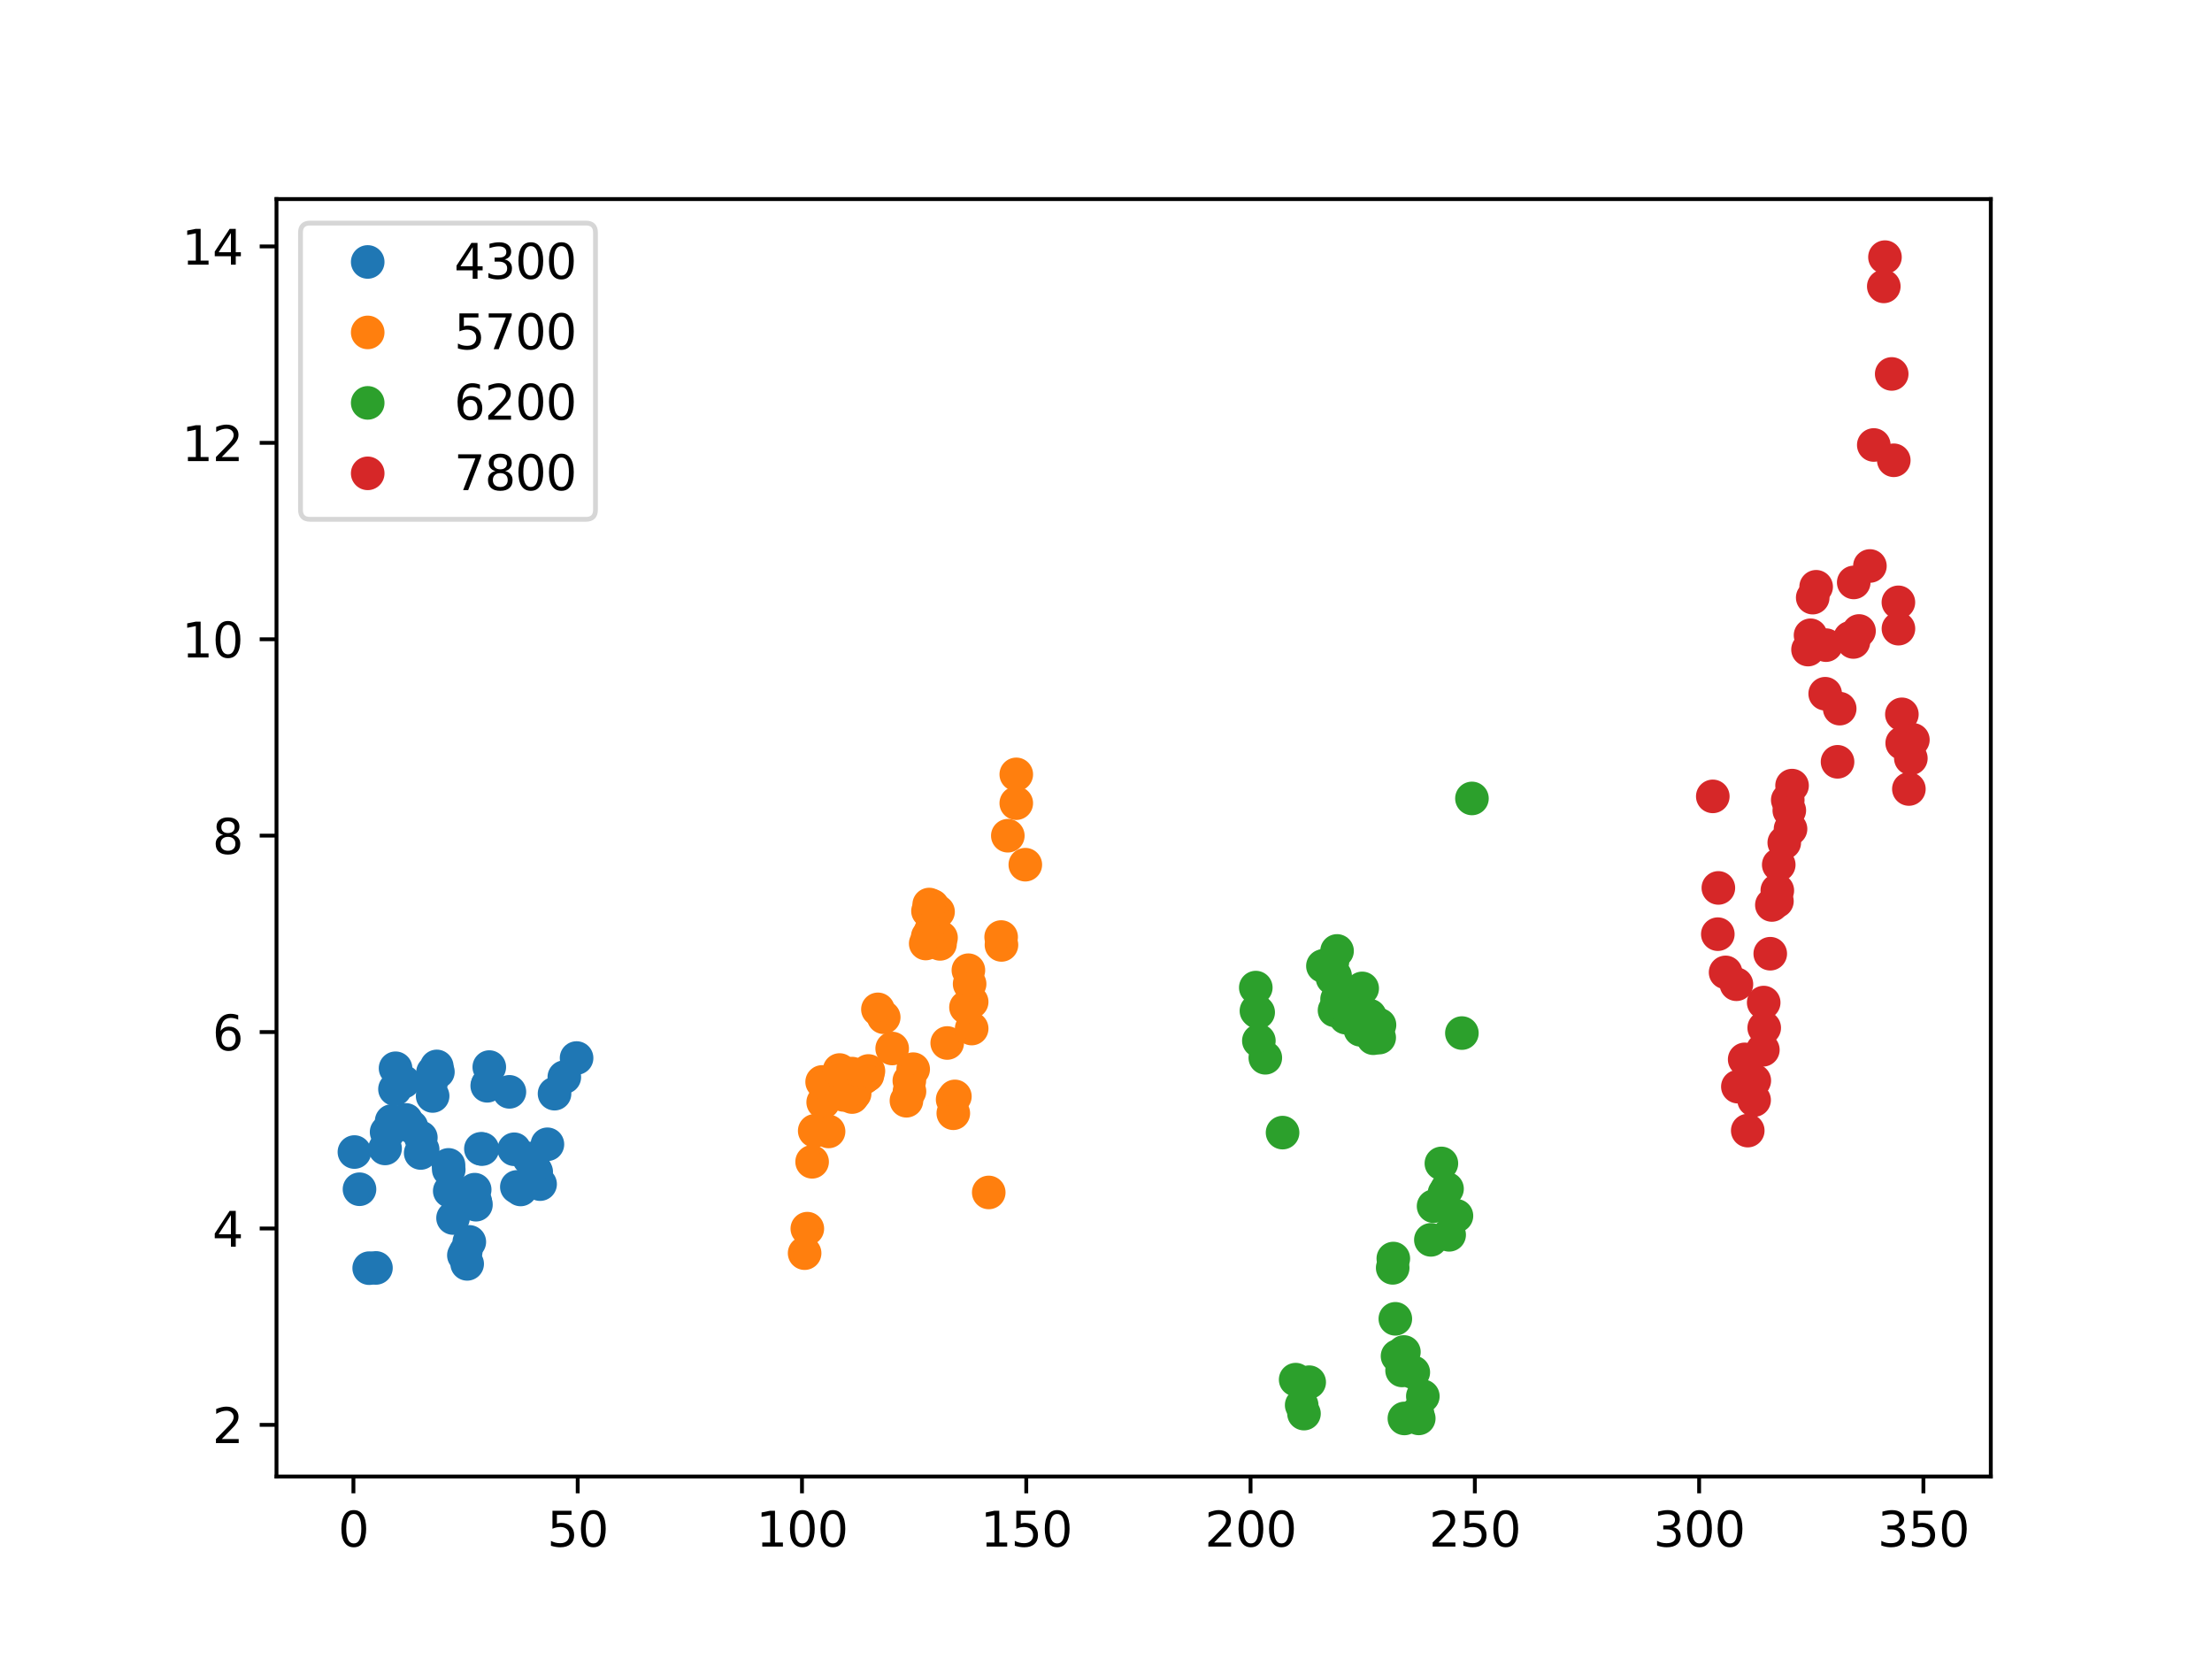 <?xml version="1.0" encoding="utf-8" standalone="no"?>
<!DOCTYPE svg PUBLIC "-//W3C//DTD SVG 1.1//EN"
  "http://www.w3.org/Graphics/SVG/1.1/DTD/svg11.dtd">
<svg xmlns:xlink="http://www.w3.org/1999/xlink" width="460.8pt" height="345.6pt" viewBox="0 0 460.8 345.6" xmlns="http://www.w3.org/2000/svg" version="1.1">
 <defs>
  <style type="text/css">*{stroke-linejoin: round; stroke-linecap: butt}</style>
 </defs>
 <g id="figure_1">
  <g id="patch_1">
   <path d="M 0 345.6 
L 460.8 345.6 
L 460.8 0 
L 0 0 
z
" style="fill: #ffffff"/>
  </g>
  <g id="axes_1">
   <g id="patch_2">
    <path d="M 57.6 307.584 
L 414.72 307.584 
L 414.72 41.472 
L 57.6 41.472 
z
" style="fill: #ffffff"/>
   </g>
   <g id="matplotlib.axis_1">
    <g id="xtick_1">
     <g id="line2d_1">
      <defs>
       <path id="me396d81c70" d="M 0 0 
L 0 3.5 
" style="stroke: #000000; stroke-width: 0.8"/>
      </defs>
      <g>
       <use xlink:href="#me396d81c70" x="73.624" y="307.584" style="stroke: #000000; stroke-width: 0.8"/>
      </g>
     </g>
     <g id="text_1">
      <!-- 0 -->
      <g transform="translate(70.443 322.182)scale(0.1 -0.1)">
       <defs>
        <path id="DejaVuSans-30" d="M 2034 4250 
Q 1547 4250 1301 3770 
Q 1056 3291 1056 2328 
Q 1056 1369 1301 889 
Q 1547 409 2034 409 
Q 2525 409 2770 889 
Q 3016 1369 3016 2328 
Q 3016 3291 2770 3770 
Q 2525 4250 2034 4250 
z
M 2034 4750 
Q 2819 4750 3233 4129 
Q 3647 3509 3647 2328 
Q 3647 1150 3233 529 
Q 2819 -91 2034 -91 
Q 1250 -91 836 529 
Q 422 1150 422 2328 
Q 422 3509 836 4129 
Q 1250 4750 2034 4750 
z
" transform="scale(0.016)"/>
       </defs>
       <use xlink:href="#DejaVuSans-30"/>
      </g>
     </g>
    </g>
    <g id="xtick_2">
     <g id="line2d_2">
      <g>
       <use xlink:href="#me396d81c70" x="120.347" y="307.584" style="stroke: #000000; stroke-width: 0.8"/>
      </g>
     </g>
     <g id="text_2">
      <!-- 50 -->
      <g transform="translate(113.984 322.182)scale(0.1 -0.1)">
       <defs>
        <path id="DejaVuSans-35" d="M 691 4666 
L 3169 4666 
L 3169 4134 
L 1269 4134 
L 1269 2991 
Q 1406 3038 1543 3061 
Q 1681 3084 1819 3084 
Q 2600 3084 3056 2656 
Q 3513 2228 3513 1497 
Q 3513 744 3044 326 
Q 2575 -91 1722 -91 
Q 1428 -91 1123 -41 
Q 819 9 494 109 
L 494 744 
Q 775 591 1075 516 
Q 1375 441 1709 441 
Q 2250 441 2565 725 
Q 2881 1009 2881 1497 
Q 2881 1984 2565 2268 
Q 2250 2553 1709 2553 
Q 1456 2553 1204 2497 
Q 953 2441 691 2322 
L 691 4666 
z
" transform="scale(0.016)"/>
       </defs>
       <use xlink:href="#DejaVuSans-35"/>
       <use xlink:href="#DejaVuSans-30" x="63.623"/>
      </g>
     </g>
    </g>
    <g id="xtick_3">
     <g id="line2d_3">
      <g>
       <use xlink:href="#me396d81c70" x="167.069" y="307.584" style="stroke: #000000; stroke-width: 0.8"/>
      </g>
     </g>
     <g id="text_3">
      <!-- 100 -->
      <g transform="translate(157.526 322.182)scale(0.1 -0.1)">
       <defs>
        <path id="DejaVuSans-31" d="M 794 531 
L 1825 531 
L 1825 4091 
L 703 3866 
L 703 4441 
L 1819 4666 
L 2450 4666 
L 2450 531 
L 3481 531 
L 3481 0 
L 794 0 
L 794 531 
z
" transform="scale(0.016)"/>
       </defs>
       <use xlink:href="#DejaVuSans-31"/>
       <use xlink:href="#DejaVuSans-30" x="63.623"/>
       <use xlink:href="#DejaVuSans-30" x="127.246"/>
      </g>
     </g>
    </g>
    <g id="xtick_4">
     <g id="line2d_4">
      <g>
       <use xlink:href="#me396d81c70" x="213.792" y="307.584" style="stroke: #000000; stroke-width: 0.8"/>
      </g>
     </g>
     <g id="text_4">
      <!-- 150 -->
      <g transform="translate(204.248 322.182)scale(0.1 -0.1)">
       <use xlink:href="#DejaVuSans-31"/>
       <use xlink:href="#DejaVuSans-35" x="63.623"/>
       <use xlink:href="#DejaVuSans-30" x="127.246"/>
      </g>
     </g>
    </g>
    <g id="xtick_5">
     <g id="line2d_5">
      <g>
       <use xlink:href="#me396d81c70" x="260.514" y="307.584" style="stroke: #000000; stroke-width: 0.8"/>
      </g>
     </g>
     <g id="text_5">
      <!-- 200 -->
      <g transform="translate(250.971 322.182)scale(0.1 -0.1)">
       <defs>
        <path id="DejaVuSans-32" d="M 1228 531 
L 3431 531 
L 3431 0 
L 469 0 
L 469 531 
Q 828 903 1448 1529 
Q 2069 2156 2228 2338 
Q 2531 2678 2651 2914 
Q 2772 3150 2772 3378 
Q 2772 3750 2511 3984 
Q 2250 4219 1831 4219 
Q 1534 4219 1204 4116 
Q 875 4013 500 3803 
L 500 4441 
Q 881 4594 1212 4672 
Q 1544 4750 1819 4750 
Q 2544 4750 2975 4387 
Q 3406 4025 3406 3419 
Q 3406 3131 3298 2873 
Q 3191 2616 2906 2266 
Q 2828 2175 2409 1742 
Q 1991 1309 1228 531 
z
" transform="scale(0.016)"/>
       </defs>
       <use xlink:href="#DejaVuSans-32"/>
       <use xlink:href="#DejaVuSans-30" x="63.623"/>
       <use xlink:href="#DejaVuSans-30" x="127.246"/>
      </g>
     </g>
    </g>
    <g id="xtick_6">
     <g id="line2d_6">
      <g>
       <use xlink:href="#me396d81c70" x="307.237" y="307.584" style="stroke: #000000; stroke-width: 0.8"/>
      </g>
     </g>
     <g id="text_6">
      <!-- 250 -->
      <g transform="translate(297.693 322.182)scale(0.1 -0.1)">
       <use xlink:href="#DejaVuSans-32"/>
       <use xlink:href="#DejaVuSans-35" x="63.623"/>
       <use xlink:href="#DejaVuSans-30" x="127.246"/>
      </g>
     </g>
    </g>
    <g id="xtick_7">
     <g id="line2d_7">
      <g>
       <use xlink:href="#me396d81c70" x="353.96" y="307.584" style="stroke: #000000; stroke-width: 0.8"/>
      </g>
     </g>
     <g id="text_7">
      <!-- 300 -->
      <g transform="translate(344.416 322.182)scale(0.1 -0.1)">
       <defs>
        <path id="DejaVuSans-33" d="M 2597 2516 
Q 3050 2419 3304 2112 
Q 3559 1806 3559 1356 
Q 3559 666 3084 287 
Q 2609 -91 1734 -91 
Q 1441 -91 1130 -33 
Q 819 25 488 141 
L 488 750 
Q 750 597 1062 519 
Q 1375 441 1716 441 
Q 2309 441 2620 675 
Q 2931 909 2931 1356 
Q 2931 1769 2642 2001 
Q 2353 2234 1838 2234 
L 1294 2234 
L 1294 2753 
L 1863 2753 
Q 2328 2753 2575 2939 
Q 2822 3125 2822 3475 
Q 2822 3834 2567 4026 
Q 2313 4219 1838 4219 
Q 1578 4219 1281 4162 
Q 984 4106 628 3988 
L 628 4550 
Q 988 4650 1302 4700 
Q 1616 4750 1894 4750 
Q 2613 4750 3031 4423 
Q 3450 4097 3450 3541 
Q 3450 3153 3228 2886 
Q 3006 2619 2597 2516 
z
" transform="scale(0.016)"/>
       </defs>
       <use xlink:href="#DejaVuSans-33"/>
       <use xlink:href="#DejaVuSans-30" x="63.623"/>
       <use xlink:href="#DejaVuSans-30" x="127.246"/>
      </g>
     </g>
    </g>
    <g id="xtick_8">
     <g id="line2d_8">
      <g>
       <use xlink:href="#me396d81c70" x="400.682" y="307.584" style="stroke: #000000; stroke-width: 0.8"/>
      </g>
     </g>
     <g id="text_8">
      <!-- 350 -->
      <g transform="translate(391.138 322.182)scale(0.1 -0.1)">
       <use xlink:href="#DejaVuSans-33"/>
       <use xlink:href="#DejaVuSans-35" x="63.623"/>
       <use xlink:href="#DejaVuSans-30" x="127.246"/>
      </g>
     </g>
    </g>
   </g>
   <g id="matplotlib.axis_2">
    <g id="ytick_1">
     <g id="line2d_9">
      <defs>
       <path id="m49969a442d" d="M 0 0 
L -3.5 0 
" style="stroke: #000000; stroke-width: 0.8"/>
      </defs>
      <g>
       <use xlink:href="#m49969a442d" x="57.6" y="296.825" style="stroke: #000000; stroke-width: 0.8"/>
      </g>
     </g>
     <g id="text_9">
      <!-- 2 -->
      <g transform="translate(44.237 300.625)scale(0.1 -0.1)">
       <use xlink:href="#DejaVuSans-32"/>
      </g>
     </g>
    </g>
    <g id="ytick_2">
     <g id="line2d_10">
      <g>
       <use xlink:href="#m49969a442d" x="57.6" y="255.911" style="stroke: #000000; stroke-width: 0.8"/>
      </g>
     </g>
     <g id="text_10">
      <!-- 4 -->
      <g transform="translate(44.237 259.71)scale(0.1 -0.1)">
       <defs>
        <path id="DejaVuSans-34" d="M 2419 4116 
L 825 1625 
L 2419 1625 
L 2419 4116 
z
M 2253 4666 
L 3047 4666 
L 3047 1625 
L 3713 1625 
L 3713 1100 
L 3047 1100 
L 3047 0 
L 2419 0 
L 2419 1100 
L 313 1100 
L 313 1709 
L 2253 4666 
z
" transform="scale(0.016)"/>
       </defs>
       <use xlink:href="#DejaVuSans-34"/>
      </g>
     </g>
    </g>
    <g id="ytick_3">
     <g id="line2d_11">
      <g>
       <use xlink:href="#m49969a442d" x="57.6" y="214.996" style="stroke: #000000; stroke-width: 0.8"/>
      </g>
     </g>
     <g id="text_11">
      <!-- 6 -->
      <g transform="translate(44.237 218.796)scale(0.1 -0.1)">
       <defs>
        <path id="DejaVuSans-36" d="M 2113 2584 
Q 1688 2584 1439 2293 
Q 1191 2003 1191 1497 
Q 1191 994 1439 701 
Q 1688 409 2113 409 
Q 2538 409 2786 701 
Q 3034 994 3034 1497 
Q 3034 2003 2786 2293 
Q 2538 2584 2113 2584 
z
M 3366 4563 
L 3366 3988 
Q 3128 4100 2886 4159 
Q 2644 4219 2406 4219 
Q 1781 4219 1451 3797 
Q 1122 3375 1075 2522 
Q 1259 2794 1537 2939 
Q 1816 3084 2150 3084 
Q 2853 3084 3261 2657 
Q 3669 2231 3669 1497 
Q 3669 778 3244 343 
Q 2819 -91 2113 -91 
Q 1303 -91 875 529 
Q 447 1150 447 2328 
Q 447 3434 972 4092 
Q 1497 4750 2381 4750 
Q 2619 4750 2861 4703 
Q 3103 4656 3366 4563 
z
" transform="scale(0.016)"/>
       </defs>
       <use xlink:href="#DejaVuSans-36"/>
      </g>
     </g>
    </g>
    <g id="ytick_4">
     <g id="line2d_12">
      <g>
       <use xlink:href="#m49969a442d" x="57.6" y="174.082" style="stroke: #000000; stroke-width: 0.8"/>
      </g>
     </g>
     <g id="text_12">
      <!-- 8 -->
      <g transform="translate(44.237 177.881)scale(0.1 -0.1)">
       <defs>
        <path id="DejaVuSans-38" d="M 2034 2216 
Q 1584 2216 1326 1975 
Q 1069 1734 1069 1313 
Q 1069 891 1326 650 
Q 1584 409 2034 409 
Q 2484 409 2743 651 
Q 3003 894 3003 1313 
Q 3003 1734 2745 1975 
Q 2488 2216 2034 2216 
z
M 1403 2484 
Q 997 2584 770 2862 
Q 544 3141 544 3541 
Q 544 4100 942 4425 
Q 1341 4750 2034 4750 
Q 2731 4750 3128 4425 
Q 3525 4100 3525 3541 
Q 3525 3141 3298 2862 
Q 3072 2584 2669 2484 
Q 3125 2378 3379 2068 
Q 3634 1759 3634 1313 
Q 3634 634 3220 271 
Q 2806 -91 2034 -91 
Q 1263 -91 848 271 
Q 434 634 434 1313 
Q 434 1759 690 2068 
Q 947 2378 1403 2484 
z
M 1172 3481 
Q 1172 3119 1398 2916 
Q 1625 2713 2034 2713 
Q 2441 2713 2670 2916 
Q 2900 3119 2900 3481 
Q 2900 3844 2670 4047 
Q 2441 4250 2034 4250 
Q 1625 4250 1398 4047 
Q 1172 3844 1172 3481 
z
" transform="scale(0.016)"/>
       </defs>
       <use xlink:href="#DejaVuSans-38"/>
      </g>
     </g>
    </g>
    <g id="ytick_5">
     <g id="line2d_13">
      <g>
       <use xlink:href="#m49969a442d" x="57.6" y="133.167" style="stroke: #000000; stroke-width: 0.8"/>
      </g>
     </g>
     <g id="text_13">
      <!-- 10 -->
      <g transform="translate(37.875 136.967)scale(0.1 -0.1)">
       <use xlink:href="#DejaVuSans-31"/>
       <use xlink:href="#DejaVuSans-30" x="63.623"/>
      </g>
     </g>
    </g>
    <g id="ytick_6">
     <g id="line2d_14">
      <g>
       <use xlink:href="#m49969a442d" x="57.6" y="92.253" style="stroke: #000000; stroke-width: 0.8"/>
      </g>
     </g>
     <g id="text_14">
      <!-- 12 -->
      <g transform="translate(37.875 96.052)scale(0.1 -0.1)">
       <use xlink:href="#DejaVuSans-31"/>
       <use xlink:href="#DejaVuSans-32" x="63.623"/>
      </g>
     </g>
    </g>
    <g id="ytick_7">
     <g id="line2d_15">
      <g>
       <use xlink:href="#m49969a442d" x="57.6" y="51.338" style="stroke: #000000; stroke-width: 0.8"/>
      </g>
     </g>
     <g id="text_15">
      <!-- 14 -->
      <g transform="translate(37.875 55.138)scale(0.1 -0.1)">
       <use xlink:href="#DejaVuSans-31"/>
       <use xlink:href="#DejaVuSans-34" x="63.623"/>
      </g>
     </g>
    </g>
   </g>
   <g id="line2d_16">
    <defs>
     <path id="md6f7432532" d="M 0 3 
C 0.796 3 1.559 2.684 2.121 2.121 
C 2.684 1.559 3 0.796 3 0 
C 3 -0.796 2.684 -1.559 2.121 -2.121 
C 1.559 -2.684 0.796 -3 0 -3 
C -0.796 -3 -1.559 -2.684 -2.121 -2.121 
C -2.684 -1.559 -3 -0.796 -3 0 
C -3 0.796 -2.684 1.559 -2.121 2.121 
C -1.559 2.684 -0.796 3 0 3 
z
" style="stroke: #1f77b4"/>
    </defs>
    <g clip-path="url(#p11dc1ef964)">
     <use xlink:href="#md6f7432532" x="90.992" y="222.154" style="fill: #1f77b4; stroke: #1f77b4"/>
     <use xlink:href="#md6f7432532" x="108.453" y="247.787" style="fill: #1f77b4; stroke: #1f77b4"/>
     <use xlink:href="#md6f7432532" x="88.049" y="239.467" style="fill: #1f77b4; stroke: #1f77b4"/>
     <use xlink:href="#md6f7432532" x="76.911" y="264.181" style="fill: #1f77b4; stroke: #1f77b4"/>
     <use xlink:href="#md6f7432532" x="78.317" y="264.132" style="fill: #1f77b4; stroke: #1f77b4"/>
     <use xlink:href="#md6f7432532" x="74.891" y="247.74" style="fill: #1f77b4; stroke: #1f77b4"/>
     <use xlink:href="#md6f7432532" x="99.146" y="250.964" style="fill: #1f77b4; stroke: #1f77b4"/>
     <use xlink:href="#md6f7432532" x="115.522" y="227.833" style="fill: #1f77b4; stroke: #1f77b4"/>
     <use xlink:href="#md6f7432532" x="100.18" y="239.321" style="fill: #1f77b4; stroke: #1f77b4"/>
     <use xlink:href="#md6f7432532" x="83.164" y="224.85" style="fill: #1f77b4; stroke: #1f77b4"/>
     <use xlink:href="#md6f7432532" x="99.021" y="250.326" style="fill: #1f77b4; stroke: #1f77b4"/>
     <use xlink:href="#md6f7432532" x="97.32" y="263.287" style="fill: #1f77b4; stroke: #1f77b4"/>
     <use xlink:href="#md6f7432532" x="100.482" y="239.363" style="fill: #1f77b4; stroke: #1f77b4"/>
     <use xlink:href="#md6f7432532" x="117.559" y="224.38" style="fill: #1f77b4; stroke: #1f77b4"/>
     <use xlink:href="#md6f7432532" x="112.514" y="246.675" style="fill: #1f77b4; stroke: #1f77b4"/>
     <use xlink:href="#md6f7432532" x="87.638" y="240.188" style="fill: #1f77b4; stroke: #1f77b4"/>
     <use xlink:href="#md6f7432532" x="82.401" y="222.538" style="fill: #1f77b4; stroke: #1f77b4"/>
     <use xlink:href="#md6f7432532" x="73.833" y="239.991" style="fill: #1f77b4; stroke: #1f77b4"/>
     <use xlink:href="#md6f7432532" x="110.235" y="241.328" style="fill: #1f77b4; stroke: #1f77b4"/>
     <use xlink:href="#md6f7432532" x="89.794" y="225.553" style="fill: #1f77b4; stroke: #1f77b4"/>
     <use xlink:href="#md6f7432532" x="85.703" y="234.706" style="fill: #1f77b4; stroke: #1f77b4"/>
     <use xlink:href="#md6f7432532" x="111.451" y="243.677" style="fill: #1f77b4; stroke: #1f77b4"/>
     <use xlink:href="#md6f7432532" x="106.116" y="227.451" style="fill: #1f77b4; stroke: #1f77b4"/>
     <use xlink:href="#md6f7432532" x="114.036" y="238.376" style="fill: #1f77b4; stroke: #1f77b4"/>
     <use xlink:href="#md6f7432532" x="82.28" y="226.894" style="fill: #1f77b4; stroke: #1f77b4"/>
     <use xlink:href="#md6f7432532" x="101.499" y="226.191" style="fill: #1f77b4; stroke: #1f77b4"/>
     <use xlink:href="#md6f7432532" x="101.627" y="225.861" style="fill: #1f77b4; stroke: #1f77b4"/>
     <use xlink:href="#md6f7432532" x="107.12" y="239.413" style="fill: #1f77b4; stroke: #1f77b4"/>
     <use xlink:href="#md6f7432532" x="107.668" y="247.26" style="fill: #1f77b4; stroke: #1f77b4"/>
     <use xlink:href="#md6f7432532" x="96.635" y="261.498" style="fill: #1f77b4; stroke: #1f77b4"/>
     <use xlink:href="#md6f7432532" x="94.379" y="253.737" style="fill: #1f77b4; stroke: #1f77b4"/>
     <use xlink:href="#md6f7432532" x="81.589" y="233.533" style="fill: #1f77b4; stroke: #1f77b4"/>
     <use xlink:href="#md6f7432532" x="101.928" y="222.292" style="fill: #1f77b4; stroke: #1f77b4"/>
     <use xlink:href="#md6f7432532" x="120.112" y="220.408" style="fill: #1f77b4; stroke: #1f77b4"/>
     <use xlink:href="#md6f7432532" x="111.7" y="244.121" style="fill: #1f77b4; stroke: #1f77b4"/>
     <use xlink:href="#md6f7432532" x="93.483" y="243.655" style="fill: #1f77b4; stroke: #1f77b4"/>
     <use xlink:href="#md6f7432532" x="90.125" y="228.312" style="fill: #1f77b4; stroke: #1f77b4"/>
     <use xlink:href="#md6f7432532" x="84.556" y="233.298" style="fill: #1f77b4; stroke: #1f77b4"/>
     <use xlink:href="#md6f7432532" x="93.689" y="248.104" style="fill: #1f77b4; stroke: #1f77b4"/>
     <use xlink:href="#md6f7432532" x="97.015" y="260.754" style="fill: #1f77b4; stroke: #1f77b4"/>
     <use xlink:href="#md6f7432532" x="93.432" y="242.666" style="fill: #1f77b4; stroke: #1f77b4"/>
     <use xlink:href="#md6f7432532" x="80.222" y="239.242" style="fill: #1f77b4; stroke: #1f77b4"/>
     <use xlink:href="#md6f7432532" x="87.67" y="236.975" style="fill: #1f77b4; stroke: #1f77b4"/>
     <use xlink:href="#md6f7432532" x="91.223" y="223.297" style="fill: #1f77b4; stroke: #1f77b4"/>
     <use xlink:href="#md6f7432532" x="84.068" y="225.339" style="fill: #1f77b4; stroke: #1f77b4"/>
     <use xlink:href="#md6f7432532" x="97.766" y="258.707" style="fill: #1f77b4; stroke: #1f77b4"/>
     <use xlink:href="#md6f7432532" x="80.536" y="235.823" style="fill: #1f77b4; stroke: #1f77b4"/>
     <use xlink:href="#md6f7432532" x="98.887" y="247.828" style="fill: #1f77b4; stroke: #1f77b4"/>
     <use xlink:href="#md6f7432532" x="80.847" y="235.922" style="fill: #1f77b4; stroke: #1f77b4"/>
     <use xlink:href="#md6f7432532" x="90.196" y="223.373" style="fill: #1f77b4; stroke: #1f77b4"/>
    </g>
   </g>
   <g id="line2d_17">
    <defs>
     <path id="m164b1ec8db" d="M 0 3 
C 0.796 3 1.559 2.684 2.121 2.121 
C 2.684 1.559 3 0.796 3 0 
C 3 -0.796 2.684 -1.559 2.121 -2.121 
C 1.559 -2.684 0.796 -3 0 -3 
C -0.796 -3 -1.559 -2.684 -2.121 -2.121 
C -2.684 -1.559 -3 -0.796 -3 0 
C -3 0.796 -2.684 1.559 -2.121 2.121 
C -1.559 2.684 -0.796 3 0 3 
z
" style="stroke: #ff7f0e"/>
    </defs>
    <g clip-path="url(#p11dc1ef964)">
     <use xlink:href="#m164b1ec8db" x="195.413" y="189.929" style="fill: #ff7f0e; stroke: #ff7f0e"/>
     <use xlink:href="#m164b1ec8db" x="193.895" y="193.923" style="fill: #ff7f0e; stroke: #ff7f0e"/>
     <use xlink:href="#m164b1ec8db" x="201.735" y="202.113" style="fill: #ff7f0e; stroke: #ff7f0e"/>
     <use xlink:href="#m164b1ec8db" x="171.485" y="229.619" style="fill: #ff7f0e; stroke: #ff7f0e"/>
     <use xlink:href="#m164b1ec8db" x="176.529" y="225.488" style="fill: #ff7f0e; stroke: #ff7f0e"/>
     <use xlink:href="#m164b1ec8db" x="211.708" y="167.314" style="fill: #ff7f0e; stroke: #ff7f0e"/>
     <use xlink:href="#m164b1ec8db" x="211.71" y="161.316" style="fill: #ff7f0e; stroke: #ff7f0e"/>
     <use xlink:href="#m164b1ec8db" x="193.317" y="189.792" style="fill: #ff7f0e; stroke: #ff7f0e"/>
     <use xlink:href="#m164b1ec8db" x="208.622" y="196.844" style="fill: #ff7f0e; stroke: #ff7f0e"/>
     <use xlink:href="#m164b1ec8db" x="177.304" y="224.95" style="fill: #ff7f0e; stroke: #ff7f0e"/>
     <use xlink:href="#m164b1ec8db" x="208.557" y="195.203" style="fill: #ff7f0e; stroke: #ff7f0e"/>
     <use xlink:href="#m164b1ec8db" x="180.71" y="223.996" style="fill: #ff7f0e; stroke: #ff7f0e"/>
     <use xlink:href="#m164b1ec8db" x="185.857" y="218.423" style="fill: #ff7f0e; stroke: #ff7f0e"/>
     <use xlink:href="#m164b1ec8db" x="189.431" y="225.133" style="fill: #ff7f0e; stroke: #ff7f0e"/>
     <use xlink:href="#m164b1ec8db" x="198.451" y="229.057" style="fill: #ff7f0e; stroke: #ff7f0e"/>
     <use xlink:href="#m164b1ec8db" x="169.179" y="242.025" style="fill: #ff7f0e; stroke: #ff7f0e"/>
     <use xlink:href="#m164b1ec8db" x="213.592" y="180.131" style="fill: #ff7f0e; stroke: #ff7f0e"/>
     <use xlink:href="#m164b1ec8db" x="209.948" y="174.097" style="fill: #ff7f0e; stroke: #ff7f0e"/>
     <use xlink:href="#m164b1ec8db" x="172.607" y="235.701" style="fill: #ff7f0e; stroke: #ff7f0e"/>
     <use xlink:href="#m164b1ec8db" x="202.418" y="208.709" style="fill: #ff7f0e; stroke: #ff7f0e"/>
     <use xlink:href="#m164b1ec8db" x="180.909" y="223.104" style="fill: #ff7f0e; stroke: #ff7f0e"/>
     <use xlink:href="#m164b1ec8db" x="177.499" y="228.535" style="fill: #ff7f0e; stroke: #ff7f0e"/>
     <use xlink:href="#m164b1ec8db" x="184.096" y="211.912" style="fill: #ff7f0e; stroke: #ff7f0e"/>
     <use xlink:href="#m164b1ec8db" x="177.903" y="226.863" style="fill: #ff7f0e; stroke: #ff7f0e"/>
     <use xlink:href="#m164b1ec8db" x="171.267" y="225.387" style="fill: #ff7f0e; stroke: #ff7f0e"/>
     <use xlink:href="#m164b1ec8db" x="194.236" y="188.714" style="fill: #ff7f0e; stroke: #ff7f0e"/>
     <use xlink:href="#m164b1ec8db" x="202.419" y="214.266" style="fill: #ff7f0e; stroke: #ff7f0e"/>
     <use xlink:href="#m164b1ec8db" x="193.571" y="188.432" style="fill: #ff7f0e; stroke: #ff7f0e"/>
     <use xlink:href="#m164b1ec8db" x="167.617" y="261.056" style="fill: #ff7f0e; stroke: #ff7f0e"/>
     <use xlink:href="#m164b1ec8db" x="198.591" y="231.911" style="fill: #ff7f0e; stroke: #ff7f0e"/>
     <use xlink:href="#m164b1ec8db" x="168.182" y="255.954" style="fill: #ff7f0e; stroke: #ff7f0e"/>
     <use xlink:href="#m164b1ec8db" x="188.828" y="229.308" style="fill: #ff7f0e; stroke: #ff7f0e"/>
     <use xlink:href="#m164b1ec8db" x="201.231" y="209.842" style="fill: #ff7f0e; stroke: #ff7f0e"/>
     <use xlink:href="#m164b1ec8db" x="179.95" y="224.539" style="fill: #ff7f0e; stroke: #ff7f0e"/>
     <use xlink:href="#m164b1ec8db" x="195.829" y="196.627" style="fill: #ff7f0e; stroke: #ff7f0e"/>
     <use xlink:href="#m164b1ec8db" x="197.322" y="217.275" style="fill: #ff7f0e; stroke: #ff7f0e"/>
     <use xlink:href="#m164b1ec8db" x="174.9" y="222.905" style="fill: #ff7f0e; stroke: #ff7f0e"/>
     <use xlink:href="#m164b1ec8db" x="201.99" y="204.973" style="fill: #ff7f0e; stroke: #ff7f0e"/>
     <use xlink:href="#m164b1ec8db" x="178.039" y="227.824" style="fill: #ff7f0e; stroke: #ff7f0e"/>
     <use xlink:href="#m164b1ec8db" x="196.033" y="195.341" style="fill: #ff7f0e; stroke: #ff7f0e"/>
     <use xlink:href="#m164b1ec8db" x="182.887" y="210.268" style="fill: #ff7f0e; stroke: #ff7f0e"/>
     <use xlink:href="#m164b1ec8db" x="190.233" y="222.727" style="fill: #ff7f0e; stroke: #ff7f0e"/>
     <use xlink:href="#m164b1ec8db" x="169.721" y="235.573" style="fill: #ff7f0e; stroke: #ff7f0e"/>
     <use xlink:href="#m164b1ec8db" x="177.501" y="223.652" style="fill: #ff7f0e; stroke: #ff7f0e"/>
     <use xlink:href="#m164b1ec8db" x="198.921" y="228.401" style="fill: #ff7f0e; stroke: #ff7f0e"/>
     <use xlink:href="#m164b1ec8db" x="193.266" y="195.1" style="fill: #ff7f0e; stroke: #ff7f0e"/>
     <use xlink:href="#m164b1ec8db" x="189.46" y="227.355" style="fill: #ff7f0e; stroke: #ff7f0e"/>
     <use xlink:href="#m164b1ec8db" x="192.842" y="196.551" style="fill: #ff7f0e; stroke: #ff7f0e"/>
     <use xlink:href="#m164b1ec8db" x="175.748" y="228.091" style="fill: #ff7f0e; stroke: #ff7f0e"/>
     <use xlink:href="#m164b1ec8db" x="205.973" y="248.408" style="fill: #ff7f0e; stroke: #ff7f0e"/>
    </g>
   </g>
   <g id="line2d_18">
    <defs>
     <path id="m22712b2f8d" d="M 0 3 
C 0.796 3 1.559 2.684 2.121 2.121 
C 2.684 1.559 3 0.796 3 0 
C 3 -0.796 2.684 -1.559 2.121 -2.121 
C 1.559 -2.684 0.796 -3 0 -3 
C -0.796 -3 -1.559 -2.684 -2.121 -2.121 
C -2.684 -1.559 -3 -0.796 -3 0 
C -3 0.796 -2.684 1.559 -2.121 2.121 
C -1.559 2.684 -0.796 3 0 3 
z
" style="stroke: #2ca02c"/>
    </defs>
    <g clip-path="url(#p11dc1ef964)">
     <use xlink:href="#m22712b2f8d" x="287.373" y="213.511" style="fill: #2ca02c; stroke: #2ca02c"/>
     <use xlink:href="#m22712b2f8d" x="301.441" y="247.653" style="fill: #2ca02c; stroke: #2ca02c"/>
     <use xlink:href="#m22712b2f8d" x="283.768" y="205.902" style="fill: #2ca02c; stroke: #2ca02c"/>
     <use xlink:href="#m22712b2f8d" x="278.533" y="198.097" style="fill: #2ca02c; stroke: #2ca02c"/>
     <use xlink:href="#m22712b2f8d" x="285.024" y="212.923" style="fill: #2ca02c; stroke: #2ca02c"/>
     <use xlink:href="#m22712b2f8d" x="290.123" y="264.116" style="fill: #2ca02c; stroke: #2ca02c"/>
     <use xlink:href="#m22712b2f8d" x="287.311" y="216.149" style="fill: #2ca02c; stroke: #2ca02c"/>
     <use xlink:href="#m22712b2f8d" x="300.268" y="242.361" style="fill: #2ca02c; stroke: #2ca02c"/>
     <use xlink:href="#m22712b2f8d" x="290.673" y="274.734" style="fill: #2ca02c; stroke: #2ca02c"/>
     <use xlink:href="#m22712b2f8d" x="277.589" y="203.765" style="fill: #2ca02c; stroke: #2ca02c"/>
     <use xlink:href="#m22712b2f8d" x="278.007" y="210.475" style="fill: #2ca02c; stroke: #2ca02c"/>
     <use xlink:href="#m22712b2f8d" x="278.125" y="203.288" style="fill: #2ca02c; stroke: #2ca02c"/>
     <use xlink:href="#m22712b2f8d" x="277.465" y="200.578" style="fill: #2ca02c; stroke: #2ca02c"/>
     <use xlink:href="#m22712b2f8d" x="285.339" y="211.573" style="fill: #2ca02c; stroke: #2ca02c"/>
     <use xlink:href="#m22712b2f8d" x="263.588" y="220.357" style="fill: #2ca02c; stroke: #2ca02c"/>
     <use xlink:href="#m22712b2f8d" x="292.56" y="295.488" style="fill: #2ca02c; stroke: #2ca02c"/>
     <use xlink:href="#m22712b2f8d" x="303.405" y="253.278" style="fill: #2ca02c; stroke: #2ca02c"/>
     <use xlink:href="#m22712b2f8d" x="292.078" y="285.488" style="fill: #2ca02c; stroke: #2ca02c"/>
     <use xlink:href="#m22712b2f8d" x="298.076" y="258.285" style="fill: #2ca02c; stroke: #2ca02c"/>
     <use xlink:href="#m22712b2f8d" x="280.733" y="211.572" style="fill: #2ca02c; stroke: #2ca02c"/>
     <use xlink:href="#m22712b2f8d" x="276.165" y="201.084" style="fill: #2ca02c; stroke: #2ca02c"/>
     <use xlink:href="#m22712b2f8d" x="296.402" y="290.866" style="fill: #2ca02c; stroke: #2ca02c"/>
     <use xlink:href="#m22712b2f8d" x="283.396" y="214.529" style="fill: #2ca02c; stroke: #2ca02c"/>
     <use xlink:href="#m22712b2f8d" x="280.346" y="207.436" style="fill: #2ca02c; stroke: #2ca02c"/>
     <use xlink:href="#m22712b2f8d" x="306.633" y="166.33" style="fill: #2ca02c; stroke: #2ca02c"/>
     <use xlink:href="#m22712b2f8d" x="262.1" y="210.89" style="fill: #2ca02c; stroke: #2ca02c"/>
     <use xlink:href="#m22712b2f8d" x="277.533" y="200.46" style="fill: #2ca02c; stroke: #2ca02c"/>
     <use xlink:href="#m22712b2f8d" x="280.338" y="211.996" style="fill: #2ca02c; stroke: #2ca02c"/>
     <use xlink:href="#m22712b2f8d" x="262.244" y="216.814" style="fill: #2ca02c; stroke: #2ca02c"/>
     <use xlink:href="#m22712b2f8d" x="294.416" y="285.873" style="fill: #2ca02c; stroke: #2ca02c"/>
     <use xlink:href="#m22712b2f8d" x="271.164" y="292.711" style="fill: #2ca02c; stroke: #2ca02c"/>
     <use xlink:href="#m22712b2f8d" x="304.537" y="215.208" style="fill: #2ca02c; stroke: #2ca02c"/>
     <use xlink:href="#m22712b2f8d" x="271.645" y="294.479" style="fill: #2ca02c; stroke: #2ca02c"/>
     <use xlink:href="#m22712b2f8d" x="261.738" y="210.583" style="fill: #2ca02c; stroke: #2ca02c"/>
     <use xlink:href="#m22712b2f8d" x="286.078" y="216.28" style="fill: #2ca02c; stroke: #2ca02c"/>
     <use xlink:href="#m22712b2f8d" x="272.729" y="287.936" style="fill: #2ca02c; stroke: #2ca02c"/>
     <use xlink:href="#m22712b2f8d" x="275.588" y="201.237" style="fill: #2ca02c; stroke: #2ca02c"/>
     <use xlink:href="#m22712b2f8d" x="292.456" y="281.643" style="fill: #2ca02c; stroke: #2ca02c"/>
     <use xlink:href="#m22712b2f8d" x="300.913" y="248.548" style="fill: #2ca02c; stroke: #2ca02c"/>
     <use xlink:href="#m22712b2f8d" x="267.182" y="235.944" style="fill: #2ca02c; stroke: #2ca02c"/>
     <use xlink:href="#m22712b2f8d" x="301.884" y="257.236" style="fill: #2ca02c; stroke: #2ca02c"/>
     <use xlink:href="#m22712b2f8d" x="285.617" y="212.113" style="fill: #2ca02c; stroke: #2ca02c"/>
     <use xlink:href="#m22712b2f8d" x="278.534" y="208.165" style="fill: #2ca02c; stroke: #2ca02c"/>
     <use xlink:href="#m22712b2f8d" x="298.641" y="251.271" style="fill: #2ca02c; stroke: #2ca02c"/>
     <use xlink:href="#m22712b2f8d" x="295.262" y="294.386" style="fill: #2ca02c; stroke: #2ca02c"/>
     <use xlink:href="#m22712b2f8d" x="291.132" y="282.504" style="fill: #2ca02c; stroke: #2ca02c"/>
     <use xlink:href="#m22712b2f8d" x="290.254" y="262.179" style="fill: #2ca02c; stroke: #2ca02c"/>
     <use xlink:href="#m22712b2f8d" x="269.91" y="287.405" style="fill: #2ca02c; stroke: #2ca02c"/>
     <use xlink:href="#m22712b2f8d" x="261.604" y="205.735" style="fill: #2ca02c; stroke: #2ca02c"/>
     <use xlink:href="#m22712b2f8d" x="295.553" y="295.479" style="fill: #2ca02c; stroke: #2ca02c"/>
    </g>
   </g>
   <g id="line2d_19">
    <defs>
     <path id="m88732520e4" d="M 0 3 
C 0.796 3 1.559 2.684 2.121 2.121 
C 2.684 1.559 3 0.796 3 0 
C 3 -0.796 2.684 -1.559 2.121 -2.121 
C 1.559 -2.684 0.796 -3 0 -3 
C -0.796 -3 -1.559 -2.684 -2.121 -2.121 
C -2.684 -1.559 -3 -0.796 -3 0 
C -3 0.796 -2.684 1.559 -2.121 2.121 
C -1.559 2.684 -0.796 3 0 3 
z
" style="stroke: #d62728"/>
    </defs>
    <g clip-path="url(#p11dc1ef964)">
     <use xlink:href="#m88732520e4" x="367.41" y="208.852" style="fill: #d62728; stroke: #d62728"/>
     <use xlink:href="#m88732520e4" x="369.112" y="188.524" style="fill: #d62728; stroke: #d62728"/>
     <use xlink:href="#m88732520e4" x="365.413" y="229.169" style="fill: #d62728; stroke: #d62728"/>
     <use xlink:href="#m88732520e4" x="364.086" y="226.154" style="fill: #d62728; stroke: #d62728"/>
     <use xlink:href="#m88732520e4" x="372.745" y="168.824" style="fill: #d62728; stroke: #d62728"/>
     <use xlink:href="#m88732520e4" x="398.487" y="154.121" style="fill: #d62728; stroke: #d62728"/>
     <use xlink:href="#m88732520e4" x="387.269" y="131.445" style="fill: #d62728; stroke: #d62728"/>
     <use xlink:href="#m88732520e4" x="363.449" y="220.687" style="fill: #d62728; stroke: #d62728"/>
     <use xlink:href="#m88732520e4" x="364.089" y="235.525" style="fill: #d62728; stroke: #d62728"/>
     <use xlink:href="#m88732520e4" x="380.388" y="134.397" style="fill: #d62728; stroke: #d62728"/>
     <use xlink:href="#m88732520e4" x="370.165" y="187.732" style="fill: #d62728; stroke: #d62728"/>
     <use xlink:href="#m88732520e4" x="372.422" y="166.645" style="fill: #d62728; stroke: #d62728"/>
     <use xlink:href="#m88732520e4" x="385.412" y="132.877" style="fill: #d62728; stroke: #d62728"/>
     <use xlink:href="#m88732520e4" x="395.471" y="125.477" style="fill: #d62728; stroke: #d62728"/>
     <use xlink:href="#m88732520e4" x="396.196" y="148.809" style="fill: #d62728; stroke: #d62728"/>
     <use xlink:href="#m88732520e4" x="392.673" y="53.568" style="fill: #d62728; stroke: #d62728"/>
     <use xlink:href="#m88732520e4" x="370.247" y="185.503" style="fill: #d62728; stroke: #d62728"/>
     <use xlink:href="#m88732520e4" x="398.065" y="157.973" style="fill: #d62728; stroke: #d62728"/>
     <use xlink:href="#m88732520e4" x="368.776" y="198.676" style="fill: #d62728; stroke: #d62728"/>
     <use xlink:href="#m88732520e4" x="367.236" y="218.699" style="fill: #d62728; stroke: #d62728"/>
     <use xlink:href="#m88732520e4" x="382.795" y="158.699" style="fill: #d62728; stroke: #d62728"/>
     <use xlink:href="#m88732520e4" x="390.344" y="92.698" style="fill: #d62728; stroke: #d62728"/>
     <use xlink:href="#m88732520e4" x="386.165" y="121.332" style="fill: #d62728; stroke: #d62728"/>
     <use xlink:href="#m88732520e4" x="373" y="172.688" style="fill: #d62728; stroke: #d62728"/>
     <use xlink:href="#m88732520e4" x="386.095" y="133.736" style="fill: #d62728; stroke: #d62728"/>
     <use xlink:href="#m88732520e4" x="361.728" y="205.038" style="fill: #d62728; stroke: #d62728"/>
     <use xlink:href="#m88732520e4" x="395.48" y="130.965" style="fill: #d62728; stroke: #d62728"/>
     <use xlink:href="#m88732520e4" x="389.536" y="117.906" style="fill: #d62728; stroke: #d62728"/>
     <use xlink:href="#m88732520e4" x="371.696" y="175.538" style="fill: #d62728; stroke: #d62728"/>
     <use xlink:href="#m88732520e4" x="377.623" y="124.498" style="fill: #d62728; stroke: #d62728"/>
     <use xlink:href="#m88732520e4" x="373.319" y="163.655" style="fill: #d62728; stroke: #d62728"/>
     <use xlink:href="#m88732520e4" x="359.474" y="202.566" style="fill: #d62728; stroke: #d62728"/>
     <use xlink:href="#m88732520e4" x="396.263" y="154.798" style="fill: #d62728; stroke: #d62728"/>
     <use xlink:href="#m88732520e4" x="356.806" y="165.901" style="fill: #d62728; stroke: #d62728"/>
     <use xlink:href="#m88732520e4" x="357.852" y="194.605" style="fill: #d62728; stroke: #d62728"/>
     <use xlink:href="#m88732520e4" x="392.428" y="59.66" style="fill: #d62728; stroke: #d62728"/>
     <use xlink:href="#m88732520e4" x="383.243" y="147.623" style="fill: #d62728; stroke: #d62728"/>
     <use xlink:href="#m88732520e4" x="394.077" y="77.898" style="fill: #d62728; stroke: #d62728"/>
     <use xlink:href="#m88732520e4" x="365.223" y="225.428" style="fill: #d62728; stroke: #d62728"/>
     <use xlink:href="#m88732520e4" x="367.519" y="214.118" style="fill: #d62728; stroke: #d62728"/>
     <use xlink:href="#m88732520e4" x="380.221" y="144.517" style="fill: #d62728; stroke: #d62728"/>
     <use xlink:href="#m88732520e4" x="397.654" y="164.364" style="fill: #d62728; stroke: #d62728"/>
     <use xlink:href="#m88732520e4" x="357.966" y="184.972" style="fill: #d62728; stroke: #d62728"/>
     <use xlink:href="#m88732520e4" x="378.337" y="122.236" style="fill: #d62728; stroke: #d62728"/>
     <use xlink:href="#m88732520e4" x="365.452" y="225.108" style="fill: #d62728; stroke: #d62728"/>
     <use xlink:href="#m88732520e4" x="394.509" y="95.886" style="fill: #d62728; stroke: #d62728"/>
     <use xlink:href="#m88732520e4" x="376.644" y="135.32" style="fill: #d62728; stroke: #d62728"/>
     <use xlink:href="#m88732520e4" x="370.545" y="180.147" style="fill: #d62728; stroke: #d62728"/>
     <use xlink:href="#m88732520e4" x="362.03" y="226.372" style="fill: #d62728; stroke: #d62728"/>
     <use xlink:href="#m88732520e4" x="377.169" y="132.34" style="fill: #d62728; stroke: #d62728"/>
    </g>
   </g>
   <g id="patch_3">
    <path d="M 57.6 307.584 
L 57.6 41.472 
" style="fill: none; stroke: #000000; stroke-width: 0.8; stroke-linejoin: miter; stroke-linecap: square"/>
   </g>
   <g id="patch_4">
    <path d="M 414.72 307.584 
L 414.72 41.472 
" style="fill: none; stroke: #000000; stroke-width: 0.8; stroke-linejoin: miter; stroke-linecap: square"/>
   </g>
   <g id="patch_5">
    <path d="M 57.6 307.584 
L 414.72 307.584 
" style="fill: none; stroke: #000000; stroke-width: 0.8; stroke-linejoin: miter; stroke-linecap: square"/>
   </g>
   <g id="patch_6">
    <path d="M 57.6 41.472 
L 414.72 41.472 
" style="fill: none; stroke: #000000; stroke-width: 0.8; stroke-linejoin: miter; stroke-linecap: square"/>
   </g>
   <g id="legend_1">
    <g id="patch_7">
     <path d="M 64.6 108.184 
L 122.05 108.184 
Q 124.05 108.184 124.05 106.184 
L 124.05 48.472 
Q 124.05 46.472 122.05 46.472 
L 64.6 46.472 
Q 62.6 46.472 62.6 48.472 
L 62.6 106.184 
Q 62.6 108.184 64.6 108.184 
z
" style="fill: #ffffff; opacity: 0.8; stroke: #cccccc; stroke-linejoin: miter"/>
    </g>
    <g id="line2d_20">
     <g>
      <use xlink:href="#md6f7432532" x="76.6" y="54.57" style="fill: #1f77b4; stroke: #1f77b4"/>
     </g>
    </g>
    <g id="text_16">
     <!-- 4300 -->
     <g transform="translate(94.6 58.07)scale(0.1 -0.1)">
      <use xlink:href="#DejaVuSans-34"/>
      <use xlink:href="#DejaVuSans-33" x="63.623"/>
      <use xlink:href="#DejaVuSans-30" x="127.246"/>
      <use xlink:href="#DejaVuSans-30" x="190.869"/>
     </g>
    </g>
    <g id="line2d_21">
     <g>
      <use xlink:href="#m164b1ec8db" x="76.6" y="69.249" style="fill: #ff7f0e; stroke: #ff7f0e"/>
     </g>
    </g>
    <g id="text_17">
     <!-- 5700 -->
     <g transform="translate(94.6 72.749)scale(0.1 -0.1)">
      <defs>
       <path id="DejaVuSans-37" d="M 525 4666 
L 3525 4666 
L 3525 4397 
L 1831 0 
L 1172 0 
L 2766 4134 
L 525 4134 
L 525 4666 
z
" transform="scale(0.016)"/>
      </defs>
      <use xlink:href="#DejaVuSans-35"/>
      <use xlink:href="#DejaVuSans-37" x="63.623"/>
      <use xlink:href="#DejaVuSans-30" x="127.246"/>
      <use xlink:href="#DejaVuSans-30" x="190.869"/>
     </g>
    </g>
    <g id="line2d_22">
     <g>
      <use xlink:href="#m22712b2f8d" x="76.6" y="83.927" style="fill: #2ca02c; stroke: #2ca02c"/>
     </g>
    </g>
    <g id="text_18">
     <!-- 6200 -->
     <g transform="translate(94.6 87.427)scale(0.1 -0.1)">
      <use xlink:href="#DejaVuSans-36"/>
      <use xlink:href="#DejaVuSans-32" x="63.623"/>
      <use xlink:href="#DejaVuSans-30" x="127.246"/>
      <use xlink:href="#DejaVuSans-30" x="190.869"/>
     </g>
    </g>
    <g id="line2d_23">
     <g>
      <use xlink:href="#m88732520e4" x="76.6" y="98.605" style="fill: #d62728; stroke: #d62728"/>
     </g>
    </g>
    <g id="text_19">
     <!-- 7800 -->
     <g transform="translate(94.6 102.105)scale(0.1 -0.1)">
      <use xlink:href="#DejaVuSans-37"/>
      <use xlink:href="#DejaVuSans-38" x="63.623"/>
      <use xlink:href="#DejaVuSans-30" x="127.246"/>
      <use xlink:href="#DejaVuSans-30" x="190.869"/>
     </g>
    </g>
   </g>
  </g>
 </g>
 <defs>
  <clipPath id="p11dc1ef964">
   <rect x="57.6" y="41.472" width="357.12" height="266.112"/>
  </clipPath>
 </defs>
</svg>
